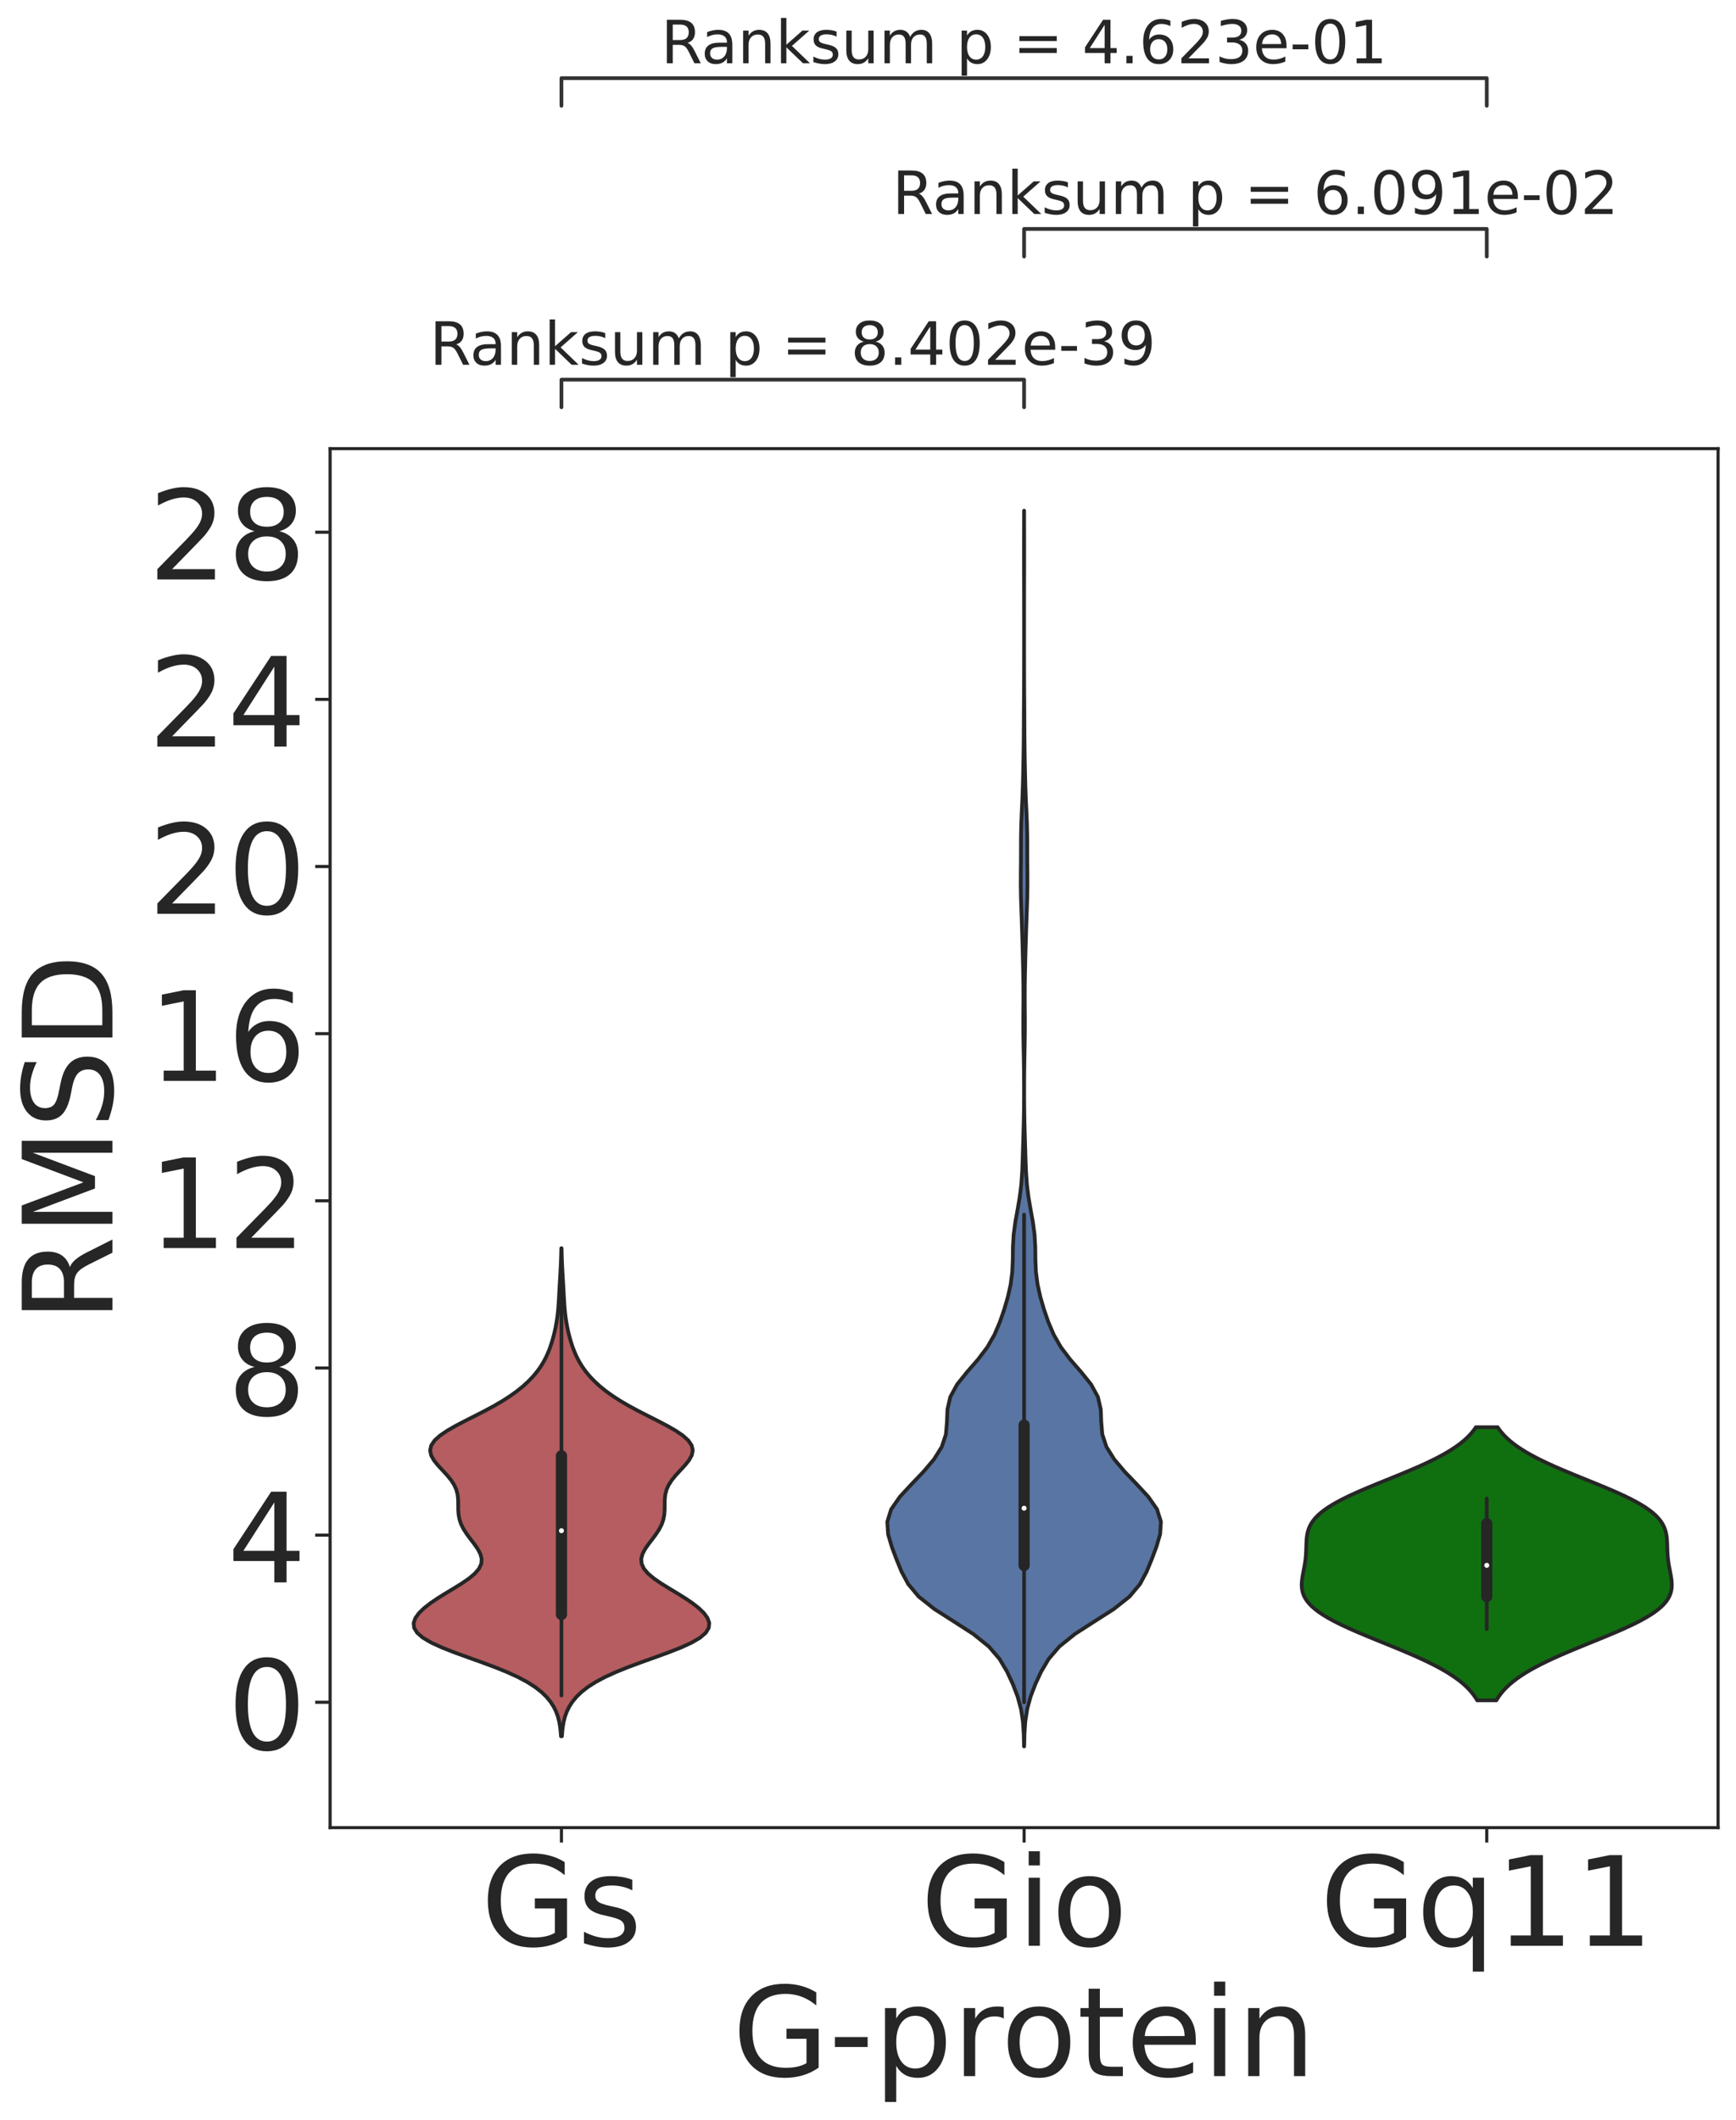 <?xml version="1.0" encoding="utf-8" standalone="no"?>
<!DOCTYPE svg PUBLIC "-//W3C//DTD SVG 1.1//EN"
  "http://www.w3.org/Graphics/SVG/1.1/DTD/svg11.dtd">
<!-- Created with matplotlib (https://matplotlib.org/) -->
<svg height="852.245pt" version="1.1" viewBox="0 0 697.916 852.245" width="697.916pt" xmlns="http://www.w3.org/2000/svg" xmlns:xlink="http://www.w3.org/1999/xlink">
 <defs>
  <style type="text/css">
*{stroke-linecap:butt;stroke-linejoin:round;}
  </style>
 </defs>
 <g id="figure_1">
  <g id="patch_1">
   <path d="M 0 852.245 
L 697.916 852.245 
L 697.916 0 
L 0 0 
z
" style="fill:#ffffff;"/>
  </g>
  <g id="axes_1">
   <g id="patch_2">
    <path d="M 132.716 734.764 
L 690.716 734.764 
L 690.716 180.363 
L 132.716 180.363 
z
" style="fill:#ffffff;"/>
   </g>
   <g id="matplotlib.axis_1">
    <g id="xtick_1">
     <g id="line2d_1">
      <defs>
       <path d="M 0 0 
L 0 6 
" id="m9b6fd735dd" style="stroke:#262626;stroke-width:1.25;"/>
      </defs>
      <g>
       <use style="fill:#262626;stroke:#262626;stroke-width:1.25;" x="225.716" xlink:href="#m9b6fd735dd" y="734.764"/>
      </g>
     </g>
     <g id="text_1">
      <!-- Gs -->
      <defs>
       <path d="M 59.516 10.406 
L 59.516 29.984 
L 43.406 29.984 
L 43.406 38.094 
L 69.281 38.094 
L 69.281 6.781 
Q 63.578 2.734 56.688 0.656 
Q 49.812 -1.422 42 -1.422 
Q 24.906 -1.422 15.25 8.562 
Q 5.609 18.562 5.609 36.375 
Q 5.609 54.25 15.25 64.234 
Q 24.906 74.219 42 74.219 
Q 49.125 74.219 55.547 72.453 
Q 61.969 70.703 67.391 67.281 
L 67.391 56.781 
Q 61.922 61.422 55.766 63.766 
Q 49.609 66.109 42.828 66.109 
Q 29.438 66.109 22.719 58.641 
Q 16.016 51.172 16.016 36.375 
Q 16.016 21.625 22.719 14.156 
Q 29.438 6.688 42.828 6.688 
Q 48.047 6.688 52.141 7.594 
Q 56.25 8.5 59.516 10.406 
z
" id="DejaVuSans-71"/>
       <path d="M 44.281 53.078 
L 44.281 44.578 
Q 40.484 46.531 36.375 47.5 
Q 32.281 48.484 27.875 48.484 
Q 21.188 48.484 17.844 46.438 
Q 14.5 44.391 14.5 40.281 
Q 14.5 37.156 16.891 35.375 
Q 19.281 33.594 26.516 31.984 
L 29.594 31.297 
Q 39.156 29.25 43.188 25.516 
Q 47.219 21.781 47.219 15.094 
Q 47.219 7.469 41.188 3.016 
Q 35.156 -1.422 24.609 -1.422 
Q 20.219 -1.422 15.453 -0.562 
Q 10.688 0.297 5.422 2 
L 5.422 11.281 
Q 10.406 8.688 15.234 7.391 
Q 20.062 6.109 24.812 6.109 
Q 31.156 6.109 34.562 8.281 
Q 37.984 10.453 37.984 14.406 
Q 37.984 18.062 35.516 20.016 
Q 33.062 21.969 24.703 23.781 
L 21.578 24.516 
Q 13.234 26.266 9.516 29.906 
Q 5.812 33.547 5.812 39.891 
Q 5.812 47.609 11.281 51.797 
Q 16.75 56 26.812 56 
Q 31.781 56 36.172 55.266 
Q 40.578 54.547 44.281 53.078 
z
" id="DejaVuSans-115"/>
      </defs>
      <g style="fill:#262626;" transform="translate(193.321 782.256)scale(0.5 -0.5)">
       <use xlink:href="#DejaVuSans-71"/>
       <use x="77.49" xlink:href="#DejaVuSans-115"/>
      </g>
     </g>
    </g>
    <g id="xtick_2">
     <g id="line2d_2">
      <g>
       <use style="fill:#262626;stroke:#262626;stroke-width:1.25;" x="411.716" xlink:href="#m9b6fd735dd" y="734.764"/>
      </g>
     </g>
     <g id="text_2">
      <!-- Gio -->
      <defs>
       <path d="M 9.422 54.688 
L 18.406 54.688 
L 18.406 0 
L 9.422 0 
z
M 9.422 75.984 
L 18.406 75.984 
L 18.406 64.594 
L 9.422 64.594 
z
" id="DejaVuSans-105"/>
       <path d="M 30.609 48.391 
Q 23.391 48.391 19.188 42.75 
Q 14.984 37.109 14.984 27.297 
Q 14.984 17.484 19.156 11.844 
Q 23.344 6.203 30.609 6.203 
Q 37.797 6.203 41.984 11.859 
Q 46.188 17.531 46.188 27.297 
Q 46.188 37.016 41.984 42.703 
Q 37.797 48.391 30.609 48.391 
z
M 30.609 56 
Q 42.328 56 49.016 48.375 
Q 55.719 40.766 55.719 27.297 
Q 55.719 13.875 49.016 6.219 
Q 42.328 -1.422 30.609 -1.422 
Q 18.844 -1.422 12.172 6.219 
Q 5.516 13.875 5.516 27.297 
Q 5.516 40.766 12.172 48.375 
Q 18.844 56 30.609 56 
z
" id="DejaVuSans-111"/>
      </defs>
      <g style="fill:#262626;" transform="translate(370.102 782.256)scale(0.5 -0.5)">
       <use xlink:href="#DejaVuSans-71"/>
       <use x="77.49" xlink:href="#DejaVuSans-105"/>
       <use x="105.273" xlink:href="#DejaVuSans-111"/>
      </g>
     </g>
    </g>
    <g id="xtick_3">
     <g id="line2d_3">
      <g>
       <use style="fill:#262626;stroke:#262626;stroke-width:1.25;" x="597.716" xlink:href="#m9b6fd735dd" y="734.764"/>
      </g>
     </g>
     <g id="text_3">
      <!-- Gq11 -->
      <defs>
       <path d="M 14.797 27.297 
Q 14.797 17.391 18.875 11.75 
Q 22.953 6.109 30.078 6.109 
Q 37.203 6.109 41.297 11.75 
Q 45.406 17.391 45.406 27.297 
Q 45.406 37.203 41.297 42.844 
Q 37.203 48.484 30.078 48.484 
Q 22.953 48.484 18.875 42.844 
Q 14.797 37.203 14.797 27.297 
z
M 45.406 8.203 
Q 42.578 3.328 38.25 0.953 
Q 33.938 -1.422 27.875 -1.422 
Q 17.969 -1.422 11.734 6.484 
Q 5.516 14.406 5.516 27.297 
Q 5.516 40.188 11.734 48.094 
Q 17.969 56 27.875 56 
Q 33.938 56 38.25 53.625 
Q 42.578 51.266 45.406 46.391 
L 45.406 54.688 
L 54.391 54.688 
L 54.391 -20.797 
L 45.406 -20.797 
z
" id="DejaVuSans-113"/>
       <path d="M 12.406 8.297 
L 28.516 8.297 
L 28.516 63.922 
L 10.984 60.406 
L 10.984 69.391 
L 28.422 72.906 
L 38.281 72.906 
L 38.281 8.297 
L 54.391 8.297 
L 54.391 0 
L 12.406 0 
z
" id="DejaVuSans-49"/>
      </defs>
      <g style="fill:#262626;" transform="translate(530.661 782.256)scale(0.5 -0.5)">
       <use xlink:href="#DejaVuSans-71"/>
       <use x="77.49" xlink:href="#DejaVuSans-113"/>
       <use x="140.967" xlink:href="#DejaVuSans-49"/>
       <use x="204.59" xlink:href="#DejaVuSans-49"/>
      </g>
     </g>
    </g>
    <g id="text_4">
     <!-- G-protein -->
     <defs>
      <path d="M 4.891 31.391 
L 31.203 31.391 
L 31.203 23.391 
L 4.891 23.391 
z
" id="DejaVuSans-45"/>
      <path d="M 18.109 8.203 
L 18.109 -20.797 
L 9.078 -20.797 
L 9.078 54.688 
L 18.109 54.688 
L 18.109 46.391 
Q 20.953 51.266 25.266 53.625 
Q 29.594 56 35.594 56 
Q 45.562 56 51.781 48.094 
Q 58.016 40.188 58.016 27.297 
Q 58.016 14.406 51.781 6.484 
Q 45.562 -1.422 35.594 -1.422 
Q 29.594 -1.422 25.266 0.953 
Q 20.953 3.328 18.109 8.203 
z
M 48.688 27.297 
Q 48.688 37.203 44.609 42.844 
Q 40.531 48.484 33.406 48.484 
Q 26.266 48.484 22.188 42.844 
Q 18.109 37.203 18.109 27.297 
Q 18.109 17.391 22.188 11.75 
Q 26.266 6.109 33.406 6.109 
Q 40.531 6.109 44.609 11.75 
Q 48.688 17.391 48.688 27.297 
z
" id="DejaVuSans-112"/>
      <path d="M 41.109 46.297 
Q 39.594 47.172 37.812 47.578 
Q 36.031 48 33.891 48 
Q 26.266 48 22.188 43.047 
Q 18.109 38.094 18.109 28.812 
L 18.109 0 
L 9.078 0 
L 9.078 54.688 
L 18.109 54.688 
L 18.109 46.188 
Q 20.953 51.172 25.484 53.578 
Q 30.031 56 36.531 56 
Q 37.453 56 38.578 55.875 
Q 39.703 55.766 41.062 55.516 
z
" id="DejaVuSans-114"/>
      <path d="M 18.312 70.219 
L 18.312 54.688 
L 36.812 54.688 
L 36.812 47.703 
L 18.312 47.703 
L 18.312 18.016 
Q 18.312 11.328 20.141 9.422 
Q 21.969 7.516 27.594 7.516 
L 36.812 7.516 
L 36.812 0 
L 27.594 0 
Q 17.188 0 13.234 3.875 
Q 9.281 7.766 9.281 18.016 
L 9.281 47.703 
L 2.688 47.703 
L 2.688 54.688 
L 9.281 54.688 
L 9.281 70.219 
z
" id="DejaVuSans-116"/>
      <path d="M 56.203 29.594 
L 56.203 25.203 
L 14.891 25.203 
Q 15.484 15.922 20.484 11.062 
Q 25.484 6.203 34.422 6.203 
Q 39.594 6.203 44.453 7.469 
Q 49.312 8.734 54.109 11.281 
L 54.109 2.781 
Q 49.266 0.734 44.188 -0.344 
Q 39.109 -1.422 33.891 -1.422 
Q 20.797 -1.422 13.156 6.188 
Q 5.516 13.812 5.516 26.812 
Q 5.516 40.234 12.766 48.109 
Q 20.016 56 32.328 56 
Q 43.359 56 49.781 48.891 
Q 56.203 41.797 56.203 29.594 
z
M 47.219 32.234 
Q 47.125 39.594 43.094 43.984 
Q 39.062 48.391 32.422 48.391 
Q 24.906 48.391 20.391 44.141 
Q 15.875 39.891 15.188 32.172 
z
" id="DejaVuSans-101"/>
      <path d="M 54.891 33.016 
L 54.891 0 
L 45.906 0 
L 45.906 32.719 
Q 45.906 40.484 42.875 44.328 
Q 39.844 48.188 33.797 48.188 
Q 26.516 48.188 22.312 43.547 
Q 18.109 38.922 18.109 30.906 
L 18.109 0 
L 9.078 0 
L 9.078 54.688 
L 18.109 54.688 
L 18.109 46.188 
Q 21.344 51.125 25.703 53.562 
Q 30.078 56 35.797 56 
Q 45.219 56 50.047 50.172 
Q 54.891 44.344 54.891 33.016 
z
" id="DejaVuSans-110"/>
     </defs>
     <g style="fill:#262626;" transform="translate(294.47 834.646)scale(0.5 -0.5)">
      <use xlink:href="#DejaVuSans-71"/>
      <use x="77.49" xlink:href="#DejaVuSans-45"/>
      <use x="113.574" xlink:href="#DejaVuSans-112"/>
      <use x="177.051" xlink:href="#DejaVuSans-114"/>
      <use x="215.914" xlink:href="#DejaVuSans-111"/>
      <use x="277.096" xlink:href="#DejaVuSans-116"/>
      <use x="316.305" xlink:href="#DejaVuSans-101"/>
      <use x="377.828" xlink:href="#DejaVuSans-105"/>
      <use x="405.611" xlink:href="#DejaVuSans-110"/>
     </g>
    </g>
   </g>
   <g id="matplotlib.axis_2">
    <g id="ytick_1">
     <g id="line2d_4">
      <defs>
       <path d="M 0 0 
L -6 0 
" id="m4913c56267" style="stroke:#262626;stroke-width:1.25;"/>
      </defs>
      <g>
       <use style="fill:#262626;stroke:#262626;stroke-width:1.25;" x="132.716" xlink:href="#m4913c56267" y="684.364"/>
      </g>
     </g>
     <g id="text_5">
      <!-- 0 -->
      <defs>
       <path d="M 31.781 66.406 
Q 24.172 66.406 20.328 58.906 
Q 16.5 51.422 16.5 36.375 
Q 16.5 21.391 20.328 13.891 
Q 24.172 6.391 31.781 6.391 
Q 39.453 6.391 43.281 13.891 
Q 47.125 21.391 47.125 36.375 
Q 47.125 51.422 43.281 58.906 
Q 39.453 66.406 31.781 66.406 
z
M 31.781 74.219 
Q 44.047 74.219 50.516 64.516 
Q 56.984 54.828 56.984 36.375 
Q 56.984 17.969 50.516 8.266 
Q 44.047 -1.422 31.781 -1.422 
Q 19.531 -1.422 13.062 8.266 
Q 6.594 17.969 6.594 36.375 
Q 6.594 54.828 13.062 64.516 
Q 19.531 74.219 31.781 74.219 
z
" id="DejaVuSans-48"/>
      </defs>
      <g style="fill:#262626;" transform="translate(91.403 703.36)scale(0.5 -0.5)">
       <use xlink:href="#DejaVuSans-48"/>
      </g>
     </g>
    </g>
    <g id="ytick_2">
     <g id="line2d_5">
      <g>
       <use style="fill:#262626;stroke:#262626;stroke-width:1.25;" x="132.716" xlink:href="#m4913c56267" y="617.163"/>
      </g>
     </g>
     <g id="text_6">
      <!-- 4 -->
      <defs>
       <path d="M 37.797 64.312 
L 12.891 25.391 
L 37.797 25.391 
z
M 35.203 72.906 
L 47.609 72.906 
L 47.609 25.391 
L 58.016 25.391 
L 58.016 17.188 
L 47.609 17.188 
L 47.609 0 
L 37.797 0 
L 37.797 17.188 
L 4.891 17.188 
L 4.891 26.703 
z
" id="DejaVuSans-52"/>
      </defs>
      <g style="fill:#262626;" transform="translate(91.403 636.16)scale(0.5 -0.5)">
       <use xlink:href="#DejaVuSans-52"/>
      </g>
     </g>
    </g>
    <g id="ytick_3">
     <g id="line2d_6">
      <g>
       <use style="fill:#262626;stroke:#262626;stroke-width:1.25;" x="132.716" xlink:href="#m4913c56267" y="549.963"/>
      </g>
     </g>
     <g id="text_7">
      <!-- 8 -->
      <defs>
       <path d="M 31.781 34.625 
Q 24.75 34.625 20.719 30.859 
Q 16.703 27.094 16.703 20.516 
Q 16.703 13.922 20.719 10.156 
Q 24.75 6.391 31.781 6.391 
Q 38.812 6.391 42.859 10.172 
Q 46.922 13.969 46.922 20.516 
Q 46.922 27.094 42.891 30.859 
Q 38.875 34.625 31.781 34.625 
z
M 21.922 38.812 
Q 15.578 40.375 12.031 44.719 
Q 8.5 49.078 8.5 55.328 
Q 8.5 64.062 14.719 69.141 
Q 20.953 74.219 31.781 74.219 
Q 42.672 74.219 48.875 69.141 
Q 55.078 64.062 55.078 55.328 
Q 55.078 49.078 51.531 44.719 
Q 48 40.375 41.703 38.812 
Q 48.828 37.156 52.797 32.312 
Q 56.781 27.484 56.781 20.516 
Q 56.781 9.906 50.312 4.234 
Q 43.844 -1.422 31.781 -1.422 
Q 19.734 -1.422 13.25 4.234 
Q 6.781 9.906 6.781 20.516 
Q 6.781 27.484 10.781 32.312 
Q 14.797 37.156 21.922 38.812 
z
M 18.312 54.391 
Q 18.312 48.734 21.844 45.562 
Q 25.391 42.391 31.781 42.391 
Q 38.141 42.391 41.719 45.562 
Q 45.312 48.734 45.312 54.391 
Q 45.312 60.062 41.719 63.234 
Q 38.141 66.406 31.781 66.406 
Q 25.391 66.406 21.844 63.234 
Q 18.312 60.062 18.312 54.391 
z
" id="DejaVuSans-56"/>
      </defs>
      <g style="fill:#262626;" transform="translate(91.403 568.96)scale(0.5 -0.5)">
       <use xlink:href="#DejaVuSans-56"/>
      </g>
     </g>
    </g>
    <g id="ytick_4">
     <g id="line2d_7">
      <g>
       <use style="fill:#262626;stroke:#262626;stroke-width:1.25;" x="132.716" xlink:href="#m4913c56267" y="482.764"/>
      </g>
     </g>
     <g id="text_8">
      <!-- 12 -->
      <defs>
       <path d="M 19.188 8.297 
L 53.609 8.297 
L 53.609 0 
L 7.328 0 
L 7.328 8.297 
Q 12.938 14.109 22.625 23.891 
Q 32.328 33.688 34.812 36.531 
Q 39.547 41.844 41.422 45.531 
Q 43.312 49.219 43.312 52.781 
Q 43.312 58.594 39.234 62.25 
Q 35.156 65.922 28.609 65.922 
Q 23.969 65.922 18.812 64.312 
Q 13.672 62.703 7.812 59.422 
L 7.812 69.391 
Q 13.766 71.781 18.938 73 
Q 24.125 74.219 28.422 74.219 
Q 39.75 74.219 46.484 68.547 
Q 53.219 62.891 53.219 53.422 
Q 53.219 48.922 51.531 44.891 
Q 49.859 40.875 45.406 35.406 
Q 44.188 33.984 37.641 27.219 
Q 31.109 20.453 19.188 8.297 
z
" id="DejaVuSans-50"/>
      </defs>
      <g style="fill:#262626;" transform="translate(59.591 501.76)scale(0.5 -0.5)">
       <use xlink:href="#DejaVuSans-49"/>
       <use x="63.623" xlink:href="#DejaVuSans-50"/>
      </g>
     </g>
    </g>
    <g id="ytick_5">
     <g id="line2d_8">
      <g>
       <use style="fill:#262626;stroke:#262626;stroke-width:1.25;" x="132.716" xlink:href="#m4913c56267" y="415.563"/>
      </g>
     </g>
     <g id="text_9">
      <!-- 16 -->
      <defs>
       <path d="M 33.016 40.375 
Q 26.375 40.375 22.484 35.828 
Q 18.609 31.297 18.609 23.391 
Q 18.609 15.531 22.484 10.953 
Q 26.375 6.391 33.016 6.391 
Q 39.656 6.391 43.531 10.953 
Q 47.406 15.531 47.406 23.391 
Q 47.406 31.297 43.531 35.828 
Q 39.656 40.375 33.016 40.375 
z
M 52.594 71.297 
L 52.594 62.312 
Q 48.875 64.062 45.094 64.984 
Q 41.312 65.922 37.594 65.922 
Q 27.828 65.922 22.672 59.328 
Q 17.531 52.734 16.797 39.406 
Q 19.672 43.656 24.016 45.922 
Q 28.375 48.188 33.594 48.188 
Q 44.578 48.188 50.953 41.516 
Q 57.328 34.859 57.328 23.391 
Q 57.328 12.156 50.688 5.359 
Q 44.047 -1.422 33.016 -1.422 
Q 20.359 -1.422 13.672 8.266 
Q 6.984 17.969 6.984 36.375 
Q 6.984 53.656 15.188 63.938 
Q 23.391 74.219 37.203 74.219 
Q 40.922 74.219 44.703 73.484 
Q 48.484 72.75 52.594 71.297 
z
" id="DejaVuSans-54"/>
      </defs>
      <g style="fill:#262626;" transform="translate(59.591 434.56)scale(0.5 -0.5)">
       <use xlink:href="#DejaVuSans-49"/>
       <use x="63.623" xlink:href="#DejaVuSans-54"/>
      </g>
     </g>
    </g>
    <g id="ytick_6">
     <g id="line2d_9">
      <g>
       <use style="fill:#262626;stroke:#262626;stroke-width:1.25;" x="132.716" xlink:href="#m4913c56267" y="348.363"/>
      </g>
     </g>
     <g id="text_10">
      <!-- 20 -->
      <g style="fill:#262626;" transform="translate(59.591 367.36)scale(0.5 -0.5)">
       <use xlink:href="#DejaVuSans-50"/>
       <use x="63.623" xlink:href="#DejaVuSans-48"/>
      </g>
     </g>
    </g>
    <g id="ytick_7">
     <g id="line2d_10">
      <g>
       <use style="fill:#262626;stroke:#262626;stroke-width:1.25;" x="132.716" xlink:href="#m4913c56267" y="281.163"/>
      </g>
     </g>
     <g id="text_11">
      <!-- 24 -->
      <g style="fill:#262626;" transform="translate(59.591 300.16)scale(0.5 -0.5)">
       <use xlink:href="#DejaVuSans-50"/>
       <use x="63.623" xlink:href="#DejaVuSans-52"/>
      </g>
     </g>
    </g>
    <g id="ytick_8">
     <g id="line2d_11">
      <g>
       <use style="fill:#262626;stroke:#262626;stroke-width:1.25;" x="132.716" xlink:href="#m4913c56267" y="213.964"/>
      </g>
     </g>
     <g id="text_12">
      <!-- 28 -->
      <g style="fill:#262626;" transform="translate(59.591 232.96)scale(0.5 -0.5)">
       <use xlink:href="#DejaVuSans-50"/>
       <use x="63.623" xlink:href="#DejaVuSans-56"/>
      </g>
     </g>
    </g>
    <g id="text_13">
     <!-- RMSD -->
     <defs>
      <path d="M 44.391 34.188 
Q 47.562 33.109 50.562 29.594 
Q 53.562 26.078 56.594 19.922 
L 66.609 0 
L 56 0 
L 46.688 18.703 
Q 43.062 26.031 39.672 28.422 
Q 36.281 30.812 30.422 30.812 
L 19.672 30.812 
L 19.672 0 
L 9.812 0 
L 9.812 72.906 
L 32.078 72.906 
Q 44.578 72.906 50.734 67.672 
Q 56.891 62.453 56.891 51.906 
Q 56.891 45.016 53.688 40.469 
Q 50.484 35.938 44.391 34.188 
z
M 19.672 64.797 
L 19.672 38.922 
L 32.078 38.922 
Q 39.203 38.922 42.844 42.219 
Q 46.484 45.516 46.484 51.906 
Q 46.484 58.297 42.844 61.547 
Q 39.203 64.797 32.078 64.797 
z
" id="DejaVuSans-82"/>
      <path d="M 9.812 72.906 
L 24.516 72.906 
L 43.109 23.297 
L 61.812 72.906 
L 76.516 72.906 
L 76.516 0 
L 66.891 0 
L 66.891 64.016 
L 48.094 14.016 
L 38.188 14.016 
L 19.391 64.016 
L 19.391 0 
L 9.812 0 
z
" id="DejaVuSans-77"/>
      <path d="M 53.516 70.516 
L 53.516 60.891 
Q 47.906 63.578 42.922 64.891 
Q 37.938 66.219 33.297 66.219 
Q 25.25 66.219 20.875 63.094 
Q 16.5 59.969 16.5 54.203 
Q 16.5 49.359 19.406 46.891 
Q 22.312 44.438 30.422 42.922 
L 36.375 41.703 
Q 47.406 39.594 52.656 34.297 
Q 57.906 29 57.906 20.125 
Q 57.906 9.516 50.797 4.047 
Q 43.703 -1.422 29.984 -1.422 
Q 24.812 -1.422 18.969 -0.25 
Q 13.141 0.922 6.891 3.219 
L 6.891 13.375 
Q 12.891 10.016 18.656 8.297 
Q 24.422 6.594 29.984 6.594 
Q 38.422 6.594 43.016 9.906 
Q 47.609 13.234 47.609 19.391 
Q 47.609 24.75 44.312 27.781 
Q 41.016 30.812 33.5 32.328 
L 27.484 33.5 
Q 16.453 35.688 11.516 40.375 
Q 6.594 45.062 6.594 53.422 
Q 6.594 63.094 13.406 68.656 
Q 20.219 74.219 32.172 74.219 
Q 37.312 74.219 42.625 73.281 
Q 47.953 72.359 53.516 70.516 
z
" id="DejaVuSans-83"/>
      <path d="M 19.672 64.797 
L 19.672 8.109 
L 31.594 8.109 
Q 46.688 8.109 53.688 14.938 
Q 60.688 21.781 60.688 36.531 
Q 60.688 51.172 53.688 57.984 
Q 46.688 64.797 31.594 64.797 
z
M 9.812 72.906 
L 30.078 72.906 
Q 51.266 72.906 61.172 64.094 
Q 71.094 55.281 71.094 36.531 
Q 71.094 17.672 61.125 8.828 
Q 51.172 0 30.078 0 
L 9.812 0 
z
" id="DejaVuSans-68"/>
     </defs>
     <g style="fill:#262626;" transform="translate(45.192 531.626)rotate(-90)scale(0.5 -0.5)">
      <use xlink:href="#DejaVuSans-82"/>
      <use x="69.482" xlink:href="#DejaVuSans-77"/>
      <use x="155.762" xlink:href="#DejaVuSans-83"/>
      <use x="219.238" xlink:href="#DejaVuSans-68"/>
     </g>
    </g>
   </g>
   <g id="PolyCollection_1">
    <defs>
     <path d="M 225.904 -154.22 
L 225.527 -154.22 
L 225.381 -156.202 
L 225.149 -158.184 
L 224.796 -160.166 
L 224.281 -162.147 
L 223.561 -164.129 
L 222.587 -166.111 
L 221.309 -168.093 
L 219.672 -170.075 
L 217.614 -172.057 
L 215.068 -174.039 
L 211.965 -176.02 
L 208.255 -178.002 
L 203.925 -179.984 
L 199.026 -181.966 
L 193.696 -183.948 
L 188.157 -185.93 
L 182.706 -187.912 
L 177.668 -189.893 
L 173.347 -191.875 
L 169.976 -193.857 
L 167.683 -195.839 
L 166.485 -197.821 
L 166.304 -199.803 
L 167.009 -201.785 
L 168.454 -203.766 
L 170.503 -205.748 
L 173.042 -207.73 
L 175.964 -209.712 
L 179.148 -211.694 
L 182.437 -213.676 
L 185.635 -215.658 
L 188.523 -217.639 
L 190.89 -219.621 
L 192.574 -221.603 
L 193.488 -223.585 
L 193.636 -225.567 
L 193.107 -227.549 
L 192.055 -229.531 
L 190.671 -231.512 
L 189.153 -233.494 
L 187.68 -235.476 
L 186.395 -237.458 
L 185.394 -239.44 
L 184.717 -241.422 
L 184.348 -243.404 
L 184.217 -245.385 
L 184.209 -247.367 
L 184.179 -249.349 
L 183.978 -251.331 
L 183.475 -253.313 
L 182.587 -255.295 
L 181.295 -257.277 
L 179.663 -259.258 
L 177.829 -261.24 
L 175.999 -263.222 
L 174.413 -265.204 
L 173.317 -267.186 
L 172.919 -269.168 
L 173.363 -271.15 
L 174.701 -273.131 
L 176.891 -275.113 
L 179.811 -277.095 
L 183.274 -279.077 
L 187.069 -281.059 
L 190.99 -283.041 
L 194.856 -285.023 
L 198.534 -287.004 
L 201.939 -288.986 
L 205.029 -290.968 
L 207.796 -292.95 
L 210.252 -294.932 
L 212.416 -296.914 
L 214.31 -298.896 
L 215.955 -300.877 
L 217.372 -302.859 
L 218.583 -304.841 
L 219.614 -306.823 
L 220.491 -308.805 
L 221.242 -310.787 
L 221.892 -312.769 
L 222.46 -314.75 
L 222.955 -316.732 
L 223.384 -318.714 
L 223.746 -320.696 
L 224.043 -322.678 
L 224.277 -324.66 
L 224.458 -326.642 
L 224.6 -328.624 
L 224.717 -330.605 
L 224.825 -332.587 
L 224.935 -334.569 
L 225.05 -336.551 
L 225.169 -338.533 
L 225.285 -340.515 
L 225.393 -342.497 
L 225.486 -344.478 
L 225.56 -346.46 
L 225.616 -348.442 
L 225.655 -350.424 
L 225.776 -350.424 
L 225.776 -350.424 
L 225.815 -348.442 
L 225.871 -346.46 
L 225.946 -344.478 
L 226.038 -342.497 
L 226.146 -340.515 
L 226.262 -338.533 
L 226.381 -336.551 
L 226.496 -334.569 
L 226.606 -332.587 
L 226.714 -330.605 
L 226.832 -328.624 
L 226.973 -326.642 
L 227.154 -324.66 
L 227.388 -322.678 
L 227.685 -320.696 
L 228.047 -318.714 
L 228.476 -316.732 
L 228.972 -314.75 
L 229.539 -312.769 
L 230.189 -310.787 
L 230.941 -308.805 
L 231.818 -306.823 
L 232.848 -304.841 
L 234.059 -302.859 
L 235.476 -300.877 
L 237.121 -298.896 
L 239.015 -296.914 
L 241.179 -294.932 
L 243.635 -292.95 
L 246.402 -290.968 
L 249.493 -288.986 
L 252.897 -287.004 
L 256.575 -285.023 
L 260.442 -283.041 
L 264.362 -281.059 
L 268.158 -279.077 
L 271.621 -277.095 
L 274.54 -275.113 
L 276.731 -273.131 
L 278.069 -271.15 
L 278.512 -269.168 
L 278.115 -267.186 
L 277.018 -265.204 
L 275.432 -263.222 
L 273.602 -261.24 
L 271.769 -259.258 
L 270.136 -257.277 
L 268.845 -255.295 
L 267.956 -253.313 
L 267.453 -251.331 
L 267.252 -249.349 
L 267.223 -247.367 
L 267.214 -245.385 
L 267.083 -243.404 
L 266.714 -241.422 
L 266.037 -239.44 
L 265.036 -237.458 
L 263.752 -235.476 
L 262.278 -233.494 
L 260.76 -231.512 
L 259.376 -229.531 
L 258.324 -227.549 
L 257.795 -225.567 
L 257.943 -223.585 
L 258.857 -221.603 
L 260.541 -219.621 
L 262.909 -217.639 
L 265.796 -215.658 
L 268.994 -213.676 
L 272.283 -211.694 
L 275.467 -209.712 
L 278.39 -207.73 
L 280.929 -205.748 
L 282.978 -203.766 
L 284.422 -201.785 
L 285.127 -199.803 
L 284.946 -197.821 
L 283.748 -195.839 
L 281.455 -193.857 
L 278.084 -191.875 
L 273.763 -189.893 
L 268.725 -187.912 
L 263.274 -185.93 
L 257.735 -183.948 
L 252.405 -181.966 
L 247.506 -179.984 
L 243.176 -178.002 
L 239.466 -176.02 
L 236.364 -174.039 
L 233.817 -172.057 
L 231.759 -170.075 
L 230.122 -168.093 
L 228.844 -166.111 
L 227.87 -164.129 
L 227.15 -162.147 
L 226.635 -160.166 
L 226.282 -158.184 
L 226.05 -156.202 
L 225.904 -154.22 
z
" id="m19fcb2340c" style="stroke:#262626;stroke-width:1.5;"/>
    </defs>
    <g clip-path="url(#p604d2b07ef)">
     <use style="fill:#b55d60;stroke:#262626;stroke-width:1.5;" x="0" xlink:href="#m19fcb2340c" y="852.245"/>
    </g>
   </g>
   <g id="PolyCollection_2">
    <defs>
     <path d="M 411.751 -150.144 
L 411.68 -150.144 
L 411.568 -155.162 
L 411.233 -160.181 
L 410.46 -165.199 
L 409.089 -170.217 
L 407.17 -175.235 
L 404.831 -180.253 
L 401.855 -185.272 
L 397.548 -190.29 
L 391.321 -195.308 
L 383.539 -200.326 
L 375.673 -205.344 
L 369.344 -210.363 
L 365.135 -215.381 
L 362.449 -220.399 
L 360.389 -225.417 
L 358.511 -230.436 
L 357.033 -235.454 
L 356.708 -240.472 
L 358.282 -245.49 
L 361.781 -250.508 
L 366.424 -255.527 
L 371.235 -260.545 
L 375.482 -265.563 
L 378.618 -270.581 
L 380.279 -275.599 
L 380.704 -280.618 
L 380.894 -285.636 
L 382.049 -290.654 
L 384.785 -295.672 
L 388.812 -300.69 
L 393.19 -305.709 
L 396.985 -310.727 
L 399.842 -315.745 
L 401.975 -320.763 
L 403.712 -325.781 
L 405.177 -330.8 
L 406.3 -335.818 
L 406.958 -340.836 
L 407.172 -345.854 
L 407.227 -350.872 
L 407.511 -355.891 
L 408.182 -360.909 
L 409.088 -365.927 
L 409.951 -370.945 
L 410.577 -375.963 
L 410.936 -380.982 
L 411.129 -386 
L 411.278 -391.018 
L 411.432 -396.036 
L 411.568 -401.054 
L 411.655 -406.073 
L 411.693 -411.091 
L 411.695 -416.109 
L 411.664 -421.127 
L 411.594 -426.146 
L 411.496 -431.164 
L 411.415 -436.182 
L 411.393 -441.2 
L 411.423 -446.218 
L 411.452 -451.237 
L 411.431 -456.255 
L 411.351 -461.273 
L 411.233 -466.291 
L 411.099 -471.309 
L 410.957 -476.328 
L 410.795 -481.346 
L 410.613 -486.364 
L 410.449 -491.382 
L 410.368 -496.4 
L 410.389 -501.419 
L 410.438 -506.437 
L 410.451 -511.455 
L 410.47 -516.473 
L 410.585 -521.491 
L 410.803 -526.51 
L 411.037 -531.528 
L 411.215 -536.546 
L 411.339 -541.564 
L 411.439 -546.582 
L 411.518 -551.601 
L 411.567 -556.619 
L 411.593 -561.637 
L 411.618 -566.655 
L 411.651 -571.673 
L 411.683 -576.692 
L 411.703 -581.71 
L 411.712 -586.728 
L 411.715 -591.746 
L 411.715 -596.764 
L 411.715 -601.783 
L 411.714 -606.801 
L 411.71 -611.819 
L 411.701 -616.837 
L 411.689 -621.856 
L 411.679 -626.874 
L 411.679 -631.892 
L 411.689 -636.91 
L 411.702 -641.928 
L 411.71 -646.947 
L 411.721 -646.947 
L 411.721 -646.947 
L 411.729 -641.928 
L 411.742 -636.91 
L 411.752 -631.892 
L 411.752 -626.874 
L 411.743 -621.856 
L 411.73 -616.837 
L 411.721 -611.819 
L 411.717 -606.801 
L 411.716 -601.783 
L 411.716 -596.764 
L 411.716 -591.746 
L 411.719 -586.728 
L 411.728 -581.71 
L 411.749 -576.692 
L 411.78 -571.673 
L 411.814 -566.655 
L 411.839 -561.637 
L 411.864 -556.619 
L 411.913 -551.601 
L 411.992 -546.582 
L 412.092 -541.564 
L 412.216 -536.546 
L 412.394 -531.528 
L 412.628 -526.51 
L 412.846 -521.491 
L 412.961 -516.473 
L 412.98 -511.455 
L 412.993 -506.437 
L 413.042 -501.419 
L 413.063 -496.4 
L 412.983 -491.382 
L 412.818 -486.364 
L 412.636 -481.346 
L 412.475 -476.328 
L 412.332 -471.309 
L 412.199 -466.291 
L 412.081 -461.273 
L 412.001 -456.255 
L 411.98 -451.237 
L 412.009 -446.218 
L 412.039 -441.2 
L 412.016 -436.182 
L 411.935 -431.164 
L 411.838 -426.146 
L 411.767 -421.127 
L 411.736 -416.109 
L 411.738 -411.091 
L 411.777 -406.073 
L 411.864 -401.054 
L 411.999 -396.036 
L 412.153 -391.018 
L 412.302 -386 
L 412.495 -380.982 
L 412.854 -375.963 
L 413.481 -370.945 
L 414.344 -365.927 
L 415.249 -360.909 
L 415.92 -355.891 
L 416.204 -350.872 
L 416.259 -345.854 
L 416.473 -340.836 
L 417.131 -335.818 
L 418.254 -330.8 
L 419.719 -325.781 
L 421.456 -320.763 
L 423.589 -315.745 
L 426.446 -310.727 
L 430.241 -305.709 
L 434.619 -300.69 
L 438.646 -295.672 
L 441.382 -290.654 
L 442.537 -285.636 
L 442.727 -280.618 
L 443.152 -275.599 
L 444.813 -270.581 
L 447.949 -265.563 
L 452.197 -260.545 
L 457.007 -255.527 
L 461.651 -250.508 
L 465.15 -245.49 
L 466.724 -240.472 
L 466.398 -235.454 
L 464.92 -230.436 
L 463.043 -225.417 
L 460.982 -220.399 
L 458.296 -215.381 
L 454.087 -210.363 
L 447.759 -205.344 
L 439.892 -200.326 
L 432.11 -195.308 
L 425.883 -190.29 
L 421.576 -185.272 
L 418.6 -180.253 
L 416.261 -175.235 
L 414.343 -170.217 
L 412.972 -165.199 
L 412.198 -160.181 
L 411.863 -155.162 
L 411.751 -150.144 
z
" id="m9f40271098" style="stroke:#262626;stroke-width:1.5;"/>
    </defs>
    <g clip-path="url(#p604d2b07ef)">
     <use style="fill:#5875a4;stroke:#262626;stroke-width:1.5;" x="0" xlink:href="#m9f40271098" y="852.245"/>
    </g>
   </g>
   <g id="PolyCollection_3">
    <defs>
     <path d="M 601.568 -168.659 
L 593.864 -168.659 
L 593.18 -169.768 
L 592.402 -170.877 
L 591.524 -171.986 
L 590.538 -173.095 
L 589.438 -174.205 
L 588.218 -175.314 
L 586.872 -176.423 
L 585.398 -177.532 
L 583.792 -178.641 
L 582.054 -179.75 
L 580.184 -180.86 
L 578.185 -181.969 
L 576.061 -183.078 
L 573.818 -184.187 
L 571.465 -185.296 
L 569.012 -186.405 
L 566.472 -187.514 
L 563.86 -188.624 
L 561.19 -189.733 
L 558.482 -190.842 
L 555.753 -191.951 
L 553.025 -193.06 
L 550.318 -194.169 
L 547.653 -195.279 
L 545.051 -196.388 
L 542.534 -197.497 
L 540.121 -198.606 
L 537.831 -199.715 
L 535.681 -200.824 
L 533.686 -201.933 
L 531.857 -203.043 
L 530.206 -204.152 
L 528.738 -205.261 
L 527.457 -206.37 
L 526.364 -207.479 
L 525.455 -208.588 
L 524.723 -209.697 
L 524.16 -210.807 
L 523.754 -211.916 
L 523.489 -213.025 
L 523.349 -214.134 
L 523.316 -215.243 
L 523.37 -216.352 
L 523.493 -217.462 
L 523.664 -218.571 
L 523.866 -219.68 
L 524.081 -220.789 
L 524.295 -221.898 
L 524.496 -223.007 
L 524.673 -224.116 
L 524.821 -225.226 
L 524.937 -226.335 
L 525.022 -227.444 
L 525.081 -228.553 
L 525.12 -229.662 
L 525.151 -230.771 
L 525.188 -231.881 
L 525.246 -232.99 
L 525.343 -234.099 
L 525.499 -235.208 
L 525.732 -236.317 
L 526.062 -237.426 
L 526.508 -238.535 
L 527.087 -239.645 
L 527.815 -240.754 
L 528.704 -241.863 
L 529.765 -242.972 
L 531.004 -244.081 
L 532.426 -245.19 
L 534.031 -246.3 
L 535.813 -247.409 
L 537.767 -248.518 
L 539.882 -249.627 
L 542.145 -250.736 
L 544.537 -251.845 
L 547.042 -252.954 
L 549.638 -254.064 
L 552.303 -255.173 
L 555.015 -256.282 
L 557.75 -257.391 
L 560.485 -258.5 
L 563.198 -259.609 
L 565.867 -260.718 
L 568.474 -261.828 
L 571.001 -262.937 
L 573.431 -264.046 
L 575.751 -265.155 
L 577.951 -266.264 
L 580.023 -267.373 
L 581.959 -268.483 
L 583.756 -269.592 
L 585.414 -270.701 
L 586.932 -271.81 
L 588.313 -272.919 
L 589.561 -274.028 
L 590.682 -275.137 
L 591.681 -276.247 
L 592.566 -277.356 
L 593.346 -278.465 
L 602.085 -278.465 
L 602.085 -278.465 
L 602.865 -277.356 
L 603.75 -276.247 
L 604.75 -275.137 
L 605.87 -274.028 
L 607.118 -272.919 
L 608.499 -271.81 
L 610.017 -270.701 
L 611.675 -269.592 
L 613.472 -268.483 
L 615.409 -267.373 
L 617.48 -266.264 
L 619.68 -265.155 
L 622 -264.046 
L 624.431 -262.937 
L 626.957 -261.828 
L 629.564 -260.718 
L 632.234 -259.609 
L 634.947 -258.5 
L 637.682 -257.391 
L 640.416 -256.282 
L 643.128 -255.173 
L 645.793 -254.064 
L 648.389 -252.954 
L 650.894 -251.845 
L 653.287 -250.736 
L 655.549 -249.627 
L 657.664 -248.518 
L 659.618 -247.409 
L 661.401 -246.3 
L 663.005 -245.19 
L 664.427 -244.081 
L 665.667 -242.972 
L 666.727 -241.863 
L 667.617 -240.754 
L 668.344 -239.645 
L 668.923 -238.535 
L 669.369 -237.426 
L 669.699 -236.317 
L 669.933 -235.208 
L 670.088 -234.099 
L 670.185 -232.99 
L 670.243 -231.881 
L 670.28 -230.771 
L 670.311 -229.662 
L 670.351 -228.553 
L 670.409 -227.444 
L 670.494 -226.335 
L 670.61 -225.226 
L 670.758 -224.116 
L 670.935 -223.007 
L 671.136 -221.898 
L 671.35 -220.789 
L 671.565 -219.68 
L 671.767 -218.571 
L 671.939 -217.462 
L 672.061 -216.352 
L 672.116 -215.243 
L 672.082 -214.134 
L 671.942 -213.025 
L 671.678 -211.916 
L 671.271 -210.807 
L 670.708 -209.697 
L 669.977 -208.588 
L 669.067 -207.479 
L 667.974 -206.37 
L 666.693 -205.261 
L 665.225 -204.152 
L 663.574 -203.043 
L 661.746 -201.933 
L 659.75 -200.824 
L 657.6 -199.715 
L 655.31 -198.606 
L 652.897 -197.497 
L 650.38 -196.388 
L 647.778 -195.279 
L 645.114 -194.169 
L 642.406 -193.06 
L 639.678 -191.951 
L 636.95 -190.842 
L 634.241 -189.733 
L 631.572 -188.624 
L 628.959 -187.514 
L 626.419 -186.405 
L 623.966 -185.296 
L 621.613 -184.187 
L 619.371 -183.078 
L 617.246 -181.969 
L 615.247 -180.86 
L 613.377 -179.75 
L 611.639 -178.641 
L 610.033 -177.532 
L 608.559 -176.423 
L 607.213 -175.314 
L 605.993 -174.205 
L 604.893 -173.095 
L 603.907 -171.986 
L 603.029 -170.877 
L 602.252 -169.768 
L 601.568 -168.659 
z
" id="mf6f519cad7" style="stroke:#262626;stroke-width:1.5;"/>
    </defs>
    <g clip-path="url(#p604d2b07ef)">
     <use style="fill:#107010;stroke:#262626;stroke-width:1.5;" x="0" xlink:href="#mf6f519cad7" y="852.245"/>
    </g>
   </g>
   <g id="line2d_12">
    <path clip-path="url(#p604d2b07ef)" d="M 225.716 681.625 
L 225.716 518.22 
" style="fill:none;stroke:#262626;stroke-linecap:round;stroke-width:1.5;"/>
   </g>
   <g id="line2d_13">
    <path clip-path="url(#p604d2b07ef)" d="M 225.716 649.07 
L 225.716 585.247 
" style="fill:none;stroke:#262626;stroke-linecap:round;stroke-width:4.5;"/>
   </g>
   <g id="line2d_14">
    <path clip-path="url(#p604d2b07ef)" d="M 411.716 684.364 
L 411.716 488.316 
" style="fill:none;stroke:#262626;stroke-linecap:round;stroke-width:1.5;"/>
   </g>
   <g id="line2d_15">
    <path clip-path="url(#p604d2b07ef)" d="M 411.716 629.377 
L 411.716 572.909 
" style="fill:none;stroke:#262626;stroke-linecap:round;stroke-width:4.5;"/>
   </g>
   <g id="line2d_16">
    <path clip-path="url(#p604d2b07ef)" d="M 597.716 654.952 
L 597.716 602.414 
" style="fill:none;stroke:#262626;stroke-linecap:round;stroke-width:1.5;"/>
   </g>
   <g id="line2d_17">
    <path clip-path="url(#p604d2b07ef)" d="M 597.716 641.87 
L 597.716 612.523 
" style="fill:none;stroke:#262626;stroke-linecap:round;stroke-width:4.5;"/>
   </g>
   <g id="line2d_18">
    <path d="M 225.716 163.732 
L 225.716 152.643 
L 411.716 152.643 
L 411.716 163.732 
" style="fill:none;stroke:#333333;stroke-linecap:round;stroke-width:1.5;"/>
   </g>
   <g id="line2d_19">
    <path d="M 411.716 103.124 
L 411.716 92.035 
L 597.716 92.035 
L 597.716 103.124 
" style="fill:none;stroke:#333333;stroke-linecap:round;stroke-width:1.5;"/>
   </g>
   <g id="line2d_20">
    <path d="M 225.716 42.516 
L 225.716 31.427 
L 597.716 31.427 
L 597.716 42.516 
" style="fill:none;stroke:#333333;stroke-linecap:round;stroke-width:1.5;"/>
   </g>
   <g id="patch_3">
    <path d="M 132.716 734.764 
L 132.716 180.363 
" style="fill:none;stroke:#262626;stroke-linecap:square;stroke-linejoin:miter;stroke-width:1.25;"/>
   </g>
   <g id="patch_4">
    <path d="M 690.716 734.764 
L 690.716 180.363 
" style="fill:none;stroke:#262626;stroke-linecap:square;stroke-linejoin:miter;stroke-width:1.25;"/>
   </g>
   <g id="patch_5">
    <path d="M 132.716 734.764 
L 690.716 734.764 
" style="fill:none;stroke:#262626;stroke-linecap:square;stroke-linejoin:miter;stroke-width:1.25;"/>
   </g>
   <g id="patch_6">
    <path d="M 132.716 180.363 
L 690.716 180.363 
" style="fill:none;stroke:#262626;stroke-linecap:square;stroke-linejoin:miter;stroke-width:1.25;"/>
   </g>
   <g id="PathCollection_1">
    <defs>
     <path d="M 0 1.5 
C 0.398 1.5 0.779 1.342 1.061 1.061 
C 1.342 0.779 1.5 0.398 1.5 0 
C 1.5 -0.398 1.342 -0.779 1.061 -1.061 
C 0.779 -1.342 0.398 -1.5 0 -1.5 
C -0.398 -1.5 -0.779 -1.342 -1.061 -1.061 
C -1.342 -0.779 -1.5 -0.398 -1.5 0 
C -1.5 0.398 -1.342 0.779 -1.061 1.061 
C -0.779 1.342 -0.398 1.5 0 1.5 
z
" id="m2a4e4e3a5c" style="stroke:#262626;"/>
    </defs>
    <g clip-path="url(#p604d2b07ef)">
     <use style="fill:#ffffff;stroke:#262626;" x="225.716" xlink:href="#m2a4e4e3a5c" y="615.388"/>
    </g>
   </g>
   <g id="PathCollection_2">
    <g clip-path="url(#p604d2b07ef)">
     <use style="fill:#ffffff;stroke:#262626;" x="411.716" xlink:href="#m2a4e4e3a5c" y="606.356"/>
    </g>
   </g>
   <g id="PathCollection_3">
    <g clip-path="url(#p604d2b07ef)">
     <use style="fill:#ffffff;stroke:#262626;" x="597.716" xlink:href="#m2a4e4e3a5c" y="629.307"/>
    </g>
   </g>
   <g id="text_14">
    <!-- Ranksum p = 8.402e-39 -->
    <defs>
     <path d="M 34.281 27.484 
Q 23.391 27.484 19.188 25 
Q 14.984 22.516 14.984 16.5 
Q 14.984 11.719 18.141 8.906 
Q 21.297 6.109 26.703 6.109 
Q 34.188 6.109 38.703 11.406 
Q 43.219 16.703 43.219 25.484 
L 43.219 27.484 
z
M 52.203 31.203 
L 52.203 0 
L 43.219 0 
L 43.219 8.297 
Q 40.141 3.328 35.547 0.953 
Q 30.953 -1.422 24.312 -1.422 
Q 15.922 -1.422 10.953 3.297 
Q 6 8.016 6 15.922 
Q 6 25.141 12.172 29.828 
Q 18.359 34.516 30.609 34.516 
L 43.219 34.516 
L 43.219 35.406 
Q 43.219 41.609 39.141 45 
Q 35.062 48.391 27.688 48.391 
Q 23 48.391 18.547 47.266 
Q 14.109 46.141 10.016 43.891 
L 10.016 52.203 
Q 14.938 54.109 19.578 55.047 
Q 24.219 56 28.609 56 
Q 40.484 56 46.344 49.844 
Q 52.203 43.703 52.203 31.203 
z
" id="DejaVuSans-97"/>
     <path d="M 9.078 75.984 
L 18.109 75.984 
L 18.109 31.109 
L 44.922 54.688 
L 56.391 54.688 
L 27.391 29.109 
L 57.625 0 
L 45.906 0 
L 18.109 26.703 
L 18.109 0 
L 9.078 0 
z
" id="DejaVuSans-107"/>
     <path d="M 8.5 21.578 
L 8.5 54.688 
L 17.484 54.688 
L 17.484 21.922 
Q 17.484 14.156 20.5 10.266 
Q 23.531 6.391 29.594 6.391 
Q 36.859 6.391 41.078 11.031 
Q 45.312 15.672 45.312 23.688 
L 45.312 54.688 
L 54.297 54.688 
L 54.297 0 
L 45.312 0 
L 45.312 8.406 
Q 42.047 3.422 37.719 1 
Q 33.406 -1.422 27.688 -1.422 
Q 18.266 -1.422 13.375 4.438 
Q 8.5 10.297 8.5 21.578 
z
M 31.109 56 
z
" id="DejaVuSans-117"/>
     <path d="M 52 44.188 
Q 55.375 50.25 60.062 53.125 
Q 64.75 56 71.094 56 
Q 79.641 56 84.281 50.016 
Q 88.922 44.047 88.922 33.016 
L 88.922 0 
L 79.891 0 
L 79.891 32.719 
Q 79.891 40.578 77.094 44.375 
Q 74.312 48.188 68.609 48.188 
Q 61.625 48.188 57.562 43.547 
Q 53.516 38.922 53.516 30.906 
L 53.516 0 
L 44.484 0 
L 44.484 32.719 
Q 44.484 40.625 41.703 44.406 
Q 38.922 48.188 33.109 48.188 
Q 26.219 48.188 22.156 43.531 
Q 18.109 38.875 18.109 30.906 
L 18.109 0 
L 9.078 0 
L 9.078 54.688 
L 18.109 54.688 
L 18.109 46.188 
Q 21.188 51.219 25.484 53.609 
Q 29.781 56 35.688 56 
Q 41.656 56 45.828 52.969 
Q 50 49.953 52 44.188 
z
" id="DejaVuSans-109"/>
     <path id="DejaVuSans-32"/>
     <path d="M 10.594 45.406 
L 73.188 45.406 
L 73.188 37.203 
L 10.594 37.203 
z
M 10.594 25.484 
L 73.188 25.484 
L 73.188 17.188 
L 10.594 17.188 
z
" id="DejaVuSans-61"/>
     <path d="M 10.688 12.406 
L 21 12.406 
L 21 0 
L 10.688 0 
z
" id="DejaVuSans-46"/>
     <path d="M 40.578 39.312 
Q 47.656 37.797 51.625 33 
Q 55.609 28.219 55.609 21.188 
Q 55.609 10.406 48.188 4.484 
Q 40.766 -1.422 27.094 -1.422 
Q 22.516 -1.422 17.656 -0.516 
Q 12.797 0.391 7.625 2.203 
L 7.625 11.719 
Q 11.719 9.328 16.594 8.109 
Q 21.484 6.891 26.812 6.891 
Q 36.078 6.891 40.938 10.547 
Q 45.797 14.203 45.797 21.188 
Q 45.797 27.641 41.281 31.266 
Q 36.766 34.906 28.719 34.906 
L 20.219 34.906 
L 20.219 43.016 
L 29.109 43.016 
Q 36.375 43.016 40.234 45.922 
Q 44.094 48.828 44.094 54.297 
Q 44.094 59.906 40.109 62.906 
Q 36.141 65.922 28.719 65.922 
Q 24.656 65.922 20.016 65.031 
Q 15.375 64.156 9.812 62.312 
L 9.812 71.094 
Q 15.438 72.656 20.344 73.438 
Q 25.25 74.219 29.594 74.219 
Q 40.828 74.219 47.359 69.109 
Q 53.906 64.016 53.906 55.328 
Q 53.906 49.266 50.438 45.094 
Q 46.969 40.922 40.578 39.312 
z
" id="DejaVuSans-51"/>
     <path d="M 10.984 1.516 
L 10.984 10.5 
Q 14.703 8.734 18.5 7.812 
Q 22.312 6.891 25.984 6.891 
Q 35.75 6.891 40.891 13.453 
Q 46.047 20.016 46.781 33.406 
Q 43.953 29.203 39.594 26.953 
Q 35.25 24.703 29.984 24.703 
Q 19.047 24.703 12.672 31.312 
Q 6.297 37.938 6.297 49.422 
Q 6.297 60.641 12.938 67.422 
Q 19.578 74.219 30.609 74.219 
Q 43.266 74.219 49.922 64.516 
Q 56.594 54.828 56.594 36.375 
Q 56.594 19.141 48.406 8.859 
Q 40.234 -1.422 26.422 -1.422 
Q 22.703 -1.422 18.891 -0.688 
Q 15.094 0.047 10.984 1.516 
z
M 30.609 32.422 
Q 37.25 32.422 41.125 36.953 
Q 45.016 41.5 45.016 49.422 
Q 45.016 57.281 41.125 61.844 
Q 37.25 66.406 30.609 66.406 
Q 23.969 66.406 20.094 61.844 
Q 16.219 57.281 16.219 49.422 
Q 16.219 41.5 20.094 36.953 
Q 23.969 32.422 30.609 32.422 
z
" id="DejaVuSans-57"/>
    </defs>
    <g style="fill:#262626;" transform="translate(172.743 146.652)scale(0.24 -0.24)">
     <use xlink:href="#DejaVuSans-82"/>
     <use x="67.232" xlink:href="#DejaVuSans-97"/>
     <use x="128.512" xlink:href="#DejaVuSans-110"/>
     <use x="191.891" xlink:href="#DejaVuSans-107"/>
     <use x="249.801" xlink:href="#DejaVuSans-115"/>
     <use x="301.9" xlink:href="#DejaVuSans-117"/>
     <use x="365.279" xlink:href="#DejaVuSans-109"/>
     <use x="462.691" xlink:href="#DejaVuSans-32"/>
     <use x="494.479" xlink:href="#DejaVuSans-112"/>
     <use x="557.955" xlink:href="#DejaVuSans-32"/>
     <use x="589.742" xlink:href="#DejaVuSans-61"/>
     <use x="673.531" xlink:href="#DejaVuSans-32"/>
     <use x="705.318" xlink:href="#DejaVuSans-56"/>
     <use x="768.941" xlink:href="#DejaVuSans-46"/>
     <use x="800.729" xlink:href="#DejaVuSans-52"/>
     <use x="864.352" xlink:href="#DejaVuSans-48"/>
     <use x="927.975" xlink:href="#DejaVuSans-50"/>
     <use x="991.598" xlink:href="#DejaVuSans-101"/>
     <use x="1053.121" xlink:href="#DejaVuSans-45"/>
     <use x="1089.205" xlink:href="#DejaVuSans-51"/>
     <use x="1152.828" xlink:href="#DejaVuSans-57"/>
    </g>
   </g>
   <g id="text_15">
    <!-- Ranksum p = 6.091e-02 -->
    <g style="fill:#262626;" transform="translate(358.743 86.044)scale(0.24 -0.24)">
     <use xlink:href="#DejaVuSans-82"/>
     <use x="67.232" xlink:href="#DejaVuSans-97"/>
     <use x="128.512" xlink:href="#DejaVuSans-110"/>
     <use x="191.891" xlink:href="#DejaVuSans-107"/>
     <use x="249.801" xlink:href="#DejaVuSans-115"/>
     <use x="301.9" xlink:href="#DejaVuSans-117"/>
     <use x="365.279" xlink:href="#DejaVuSans-109"/>
     <use x="462.691" xlink:href="#DejaVuSans-32"/>
     <use x="494.479" xlink:href="#DejaVuSans-112"/>
     <use x="557.955" xlink:href="#DejaVuSans-32"/>
     <use x="589.742" xlink:href="#DejaVuSans-61"/>
     <use x="673.531" xlink:href="#DejaVuSans-32"/>
     <use x="705.318" xlink:href="#DejaVuSans-54"/>
     <use x="768.941" xlink:href="#DejaVuSans-46"/>
     <use x="800.729" xlink:href="#DejaVuSans-48"/>
     <use x="864.352" xlink:href="#DejaVuSans-57"/>
     <use x="927.975" xlink:href="#DejaVuSans-49"/>
     <use x="991.598" xlink:href="#DejaVuSans-101"/>
     <use x="1053.121" xlink:href="#DejaVuSans-45"/>
     <use x="1089.205" xlink:href="#DejaVuSans-48"/>
     <use x="1152.828" xlink:href="#DejaVuSans-50"/>
    </g>
   </g>
   <g id="text_16">
    <!-- Ranksum p = 4.623e-01 -->
    <g style="fill:#262626;" transform="translate(265.743 25.436)scale(0.24 -0.24)">
     <use xlink:href="#DejaVuSans-82"/>
     <use x="67.232" xlink:href="#DejaVuSans-97"/>
     <use x="128.512" xlink:href="#DejaVuSans-110"/>
     <use x="191.891" xlink:href="#DejaVuSans-107"/>
     <use x="249.801" xlink:href="#DejaVuSans-115"/>
     <use x="301.9" xlink:href="#DejaVuSans-117"/>
     <use x="365.279" xlink:href="#DejaVuSans-109"/>
     <use x="462.691" xlink:href="#DejaVuSans-32"/>
     <use x="494.479" xlink:href="#DejaVuSans-112"/>
     <use x="557.955" xlink:href="#DejaVuSans-32"/>
     <use x="589.742" xlink:href="#DejaVuSans-61"/>
     <use x="673.531" xlink:href="#DejaVuSans-32"/>
     <use x="705.318" xlink:href="#DejaVuSans-52"/>
     <use x="768.941" xlink:href="#DejaVuSans-46"/>
     <use x="800.729" xlink:href="#DejaVuSans-54"/>
     <use x="864.352" xlink:href="#DejaVuSans-50"/>
     <use x="927.975" xlink:href="#DejaVuSans-51"/>
     <use x="991.598" xlink:href="#DejaVuSans-101"/>
     <use x="1053.121" xlink:href="#DejaVuSans-45"/>
     <use x="1089.205" xlink:href="#DejaVuSans-48"/>
     <use x="1152.828" xlink:href="#DejaVuSans-49"/>
    </g>
   </g>
  </g>
 </g>
 <defs>
  <clipPath id="p604d2b07ef">
   <rect height="554.4" width="558" x="132.716" y="180.363"/>
  </clipPath>
 </defs>
</svg>
